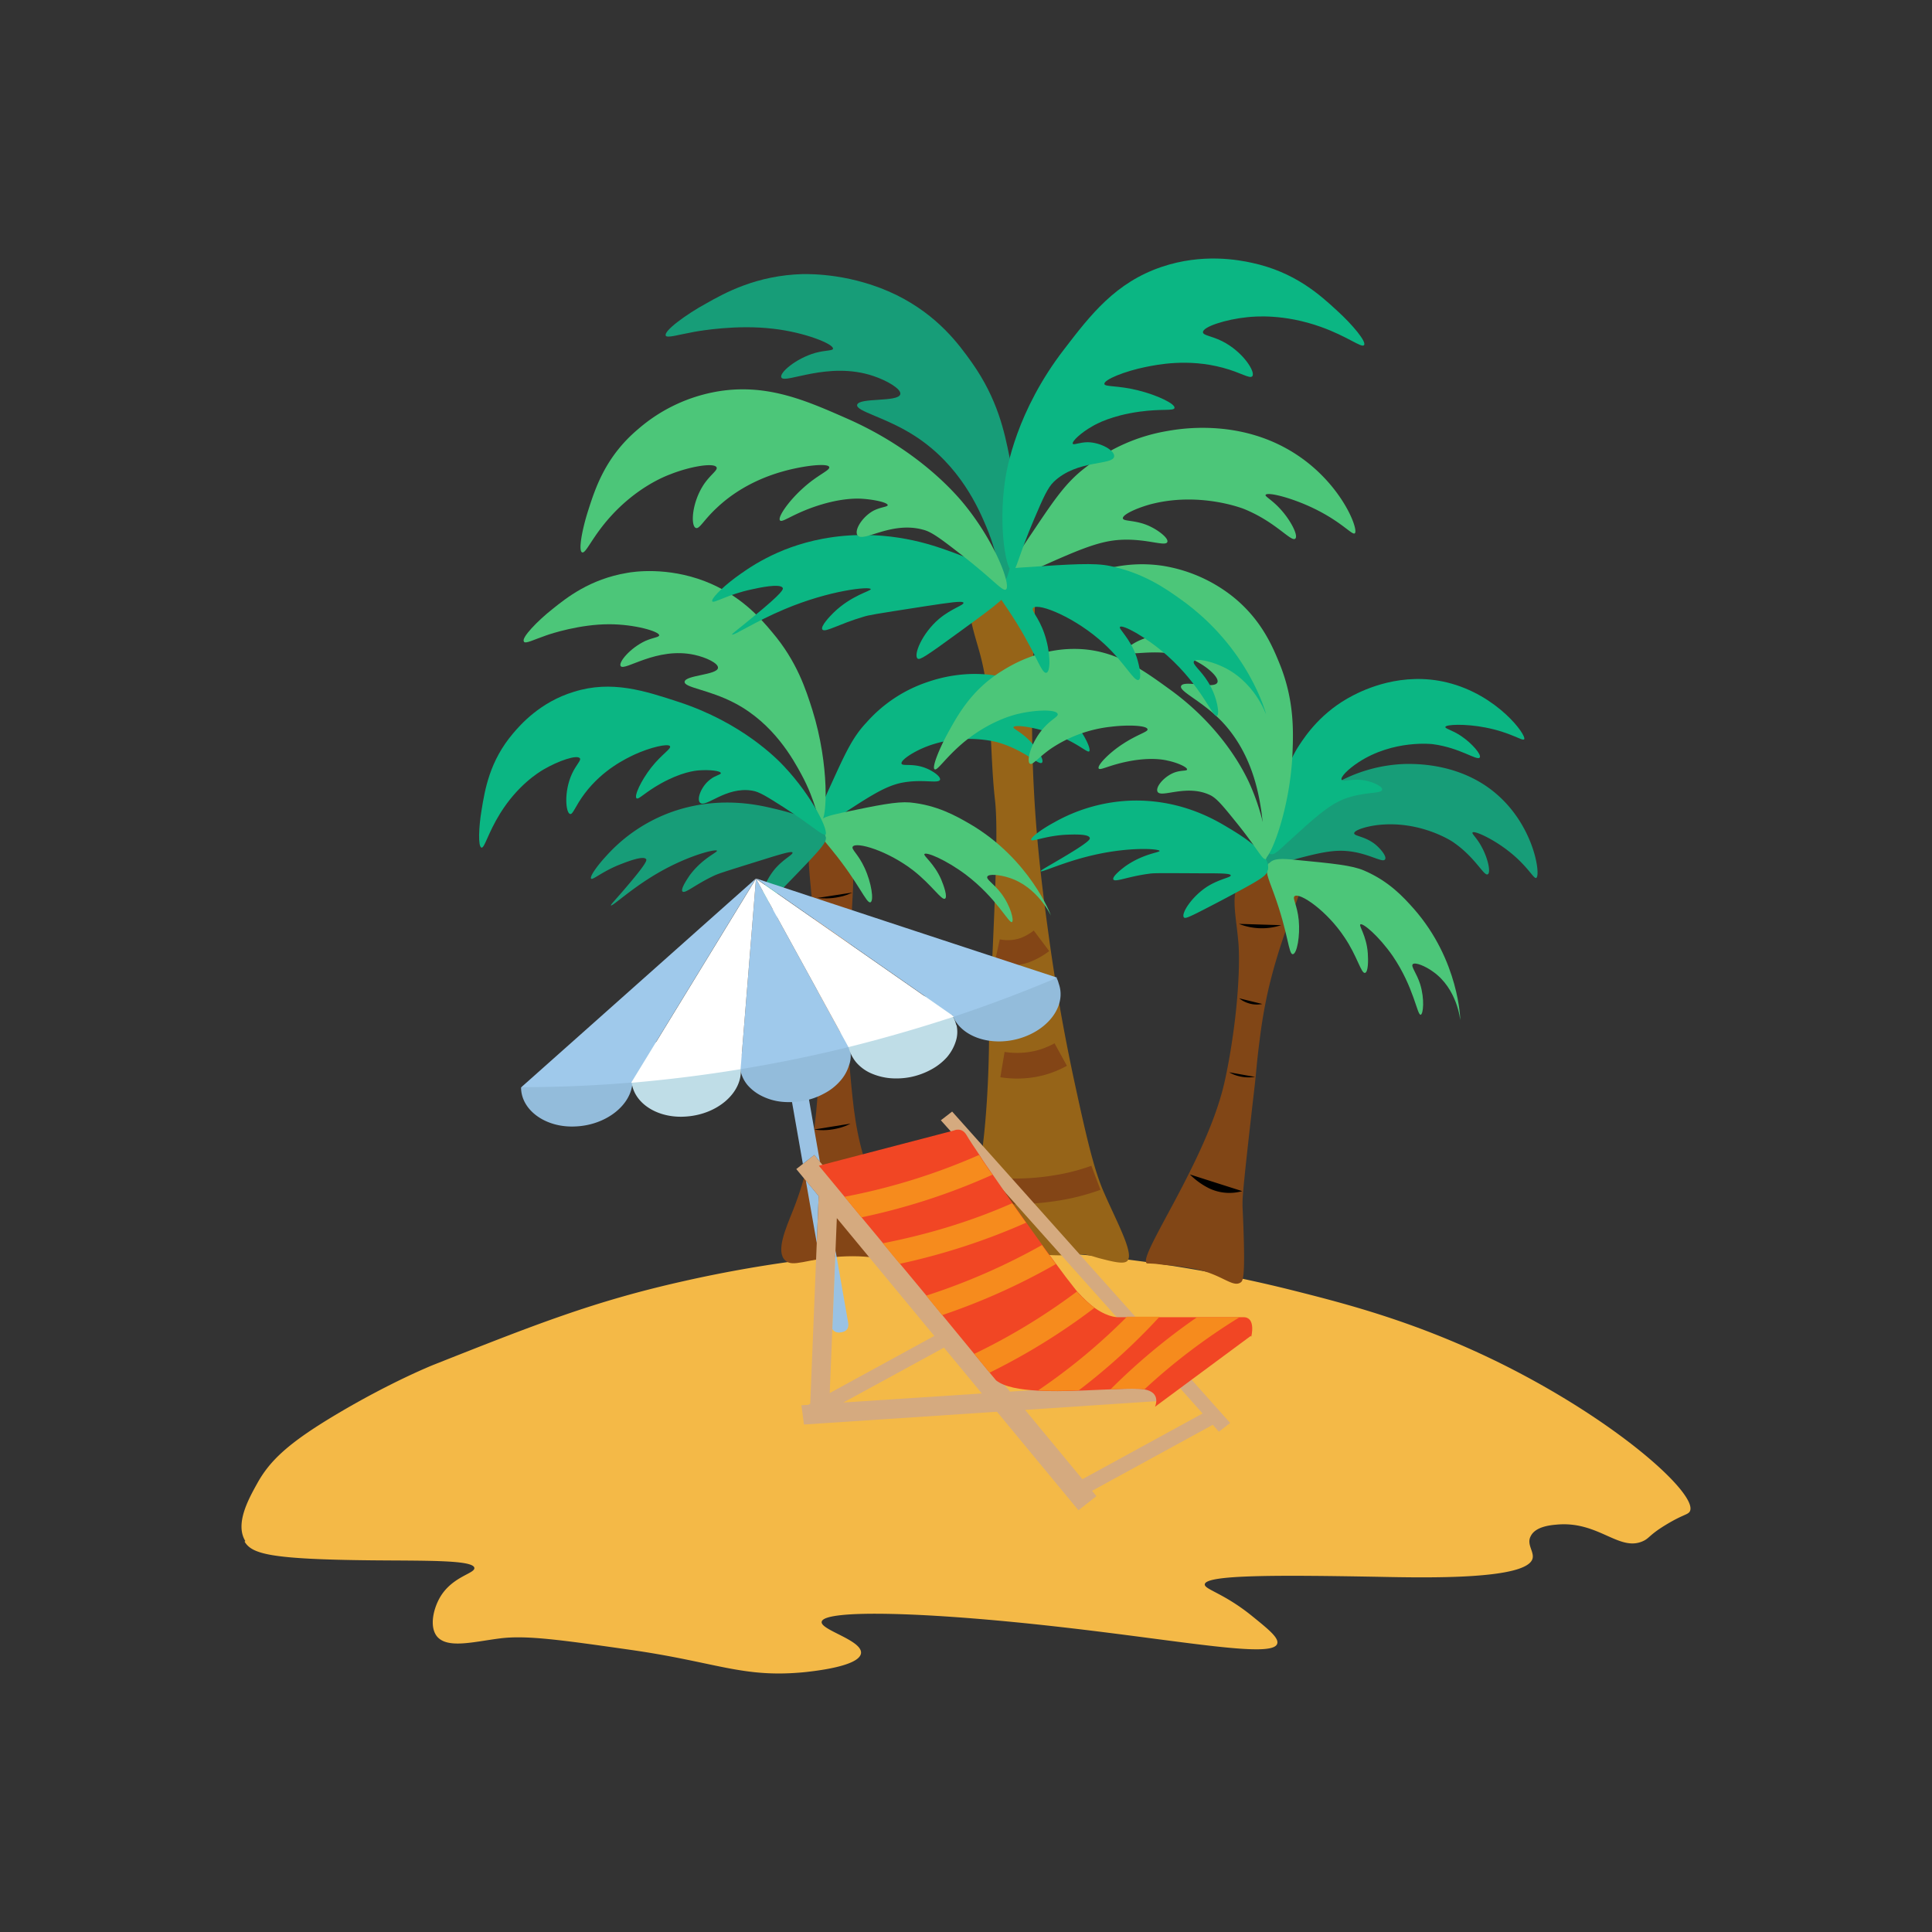 <svg xmlns="http://www.w3.org/2000/svg" xml:space="preserve" fill-rule="evenodd" stroke-linejoin="round" stroke-miterlimit="2" clip-rule="evenodd" viewBox="0 0 64 64">
  <rect x="0" y="0" width="64" height="64" fill="#333333" stroke="none"/>
  <g id="yellow">
    <path fill="#f4b947" fill-rule="nonzero" d="M8.127 51.05c-.349-.569.102-1.386.391-1.905.425-.774 1.063-1.36 2.602-2.279 1.855-1.106 3.249-1.658 3.249-1.658 3.394-1.344 5.307-2.101 8.259-2.764a42.852 42.852 0 0 1 8.581-1.047c1.65-.034 6.124-.034 11.635 1.353 1.786.45 4.142 1.054 6.957 2.458 3.904 1.956 6.481 4.337 6.174 4.864-.068.111-.221.094-.782.434-.578.349-.544.451-.783.553-.79.34-1.471-.689-2.857-.553-.204.017-.689.068-.842.374-.153.273.11.511.059.74-.161.715-3.487.647-5.137.613-3.351-.06-5.672-.068-5.723.246-.026.17.62.289 1.556 1.046.536.434.91.732.842.927-.153.485-3.104-.093-7.153-.552-4.626-.528-7.858-.579-7.935-.179-.059.272 1.353.612 1.302 1.046-.06.434-1.54.587-1.821.621-2.1.213-2.917-.323-5.851-.74-2.271-.323-3.41-.485-4.286-.374-.868.11-1.735.349-2.084-.06-.272-.331-.119-.961.127-1.352.417-.655 1.14-.74 1.106-.927-.051-.264-1.616-.23-3.385-.247-3.402-.034-3.98-.212-4.227-.621l.026-.017Z"/>
  </g>
  <g id="brown">
    <path fill="#814616" fill-rule="nonzero" d="M41.219 28.955c-.229.246-.323.553-.323.918 0 .383.085.842.128 1.361 0 0 .042.425 0 1.208 0 0-.017.442-.085 1.08 0 0-.119 1.191-.375 2.322-.578 2.585-2.891 5.783-2.577 6.004.018.009.018 0 .273.017.187.017.314.043.484.051.06 0 .29.026.749.102.952.162 1.327.647 1.599.468.093-.051.178-.187.068-2.534v-.102c0-.213.034-.681.391-3.777.077-.663.068-.782.179-1.641a16.66 16.66 0 0 1 .255-1.514c.068-.306.136-.57.204-.816.604-2.169 1.225-2.935.884-3.36-.323-.408-1.369-.315-1.845.187l-.009.026Z"/>
    <path fill="#966418" fill-rule="nonzero" d="M32.374 18.927c-.544.783-.17 1.803.068 2.654.451 1.59.332 3.283.519 4.924.111.987.009 3.164-.196 7.51 0 0 .043 4.176-.654 6.039-.094.255-.17.518-.273.774-.144.382-.204.578-.178.62.102.205.697.12 1.225.051.127-.017.221-.034.391-.042.17-.009.28 0 .672.042.552.052.561.06.706.069.238.017.416.017.569.017.392-.009.477-.052.723-.026.179.026.221.051.46.119.459.119.799.204.927.102.272-.221-.366-1.344-.8-2.364-.306-.732-.544-1.735-.978-3.751a64.657 64.657 0 0 1-.782-4.431c-.153-1.123-.409-2.892-.519-4.984-.281-5.111.485-7.731-.459-8.062-.46-.162-1.123.306-1.429.739h.008Z"/>
    <path fill="#834516" fill-rule="nonzero" d="M26.914 27.79c-.119.085-.17.255-.093 1.207.034.4.068.723.093.944 0 0 .145.851.196 4.125.025 1.633.059 3.776-.842 6.03-.238.596-.579 1.361-.255 1.659.255.238.697-.051 1.82-.128 1.241-.076 1.658.23 1.888-.042.331-.392-.417-1.217-.978-2.85-.4-1.156-.477-2.058-.587-3.266-.085-.986-.06-1.998 0-3.997.059-2.084.332-3.121-.323-3.572-.273-.187-.706-.281-.91-.127l-.009.017Z"/>
    <path fill="#834516" d="m32.939 31.947.18-.831c.147.032.401.057.697-.045a1.74 1.74 0 0 0 .429-.245l.511.68a2.582 2.582 0 0 1-.656.366l-.004.002c-.488.17-.913.126-1.157.073Zm.199 3.738.14-.839c.219.036.605.065 1.051-.044a2.6 2.6 0 0 0 .604-.241l.41.745a3.445 3.445 0 0 1-.807.321h-.002a3.526 3.526 0 0 1-1.396.058Zm-.512 4.163.075-.847c.462.04 1.265.09 2.198-.064a6.67 6.67 0 0 0 1.254-.319l.301.796a7.533 7.533 0 0 1-1.417.362 9.6 9.6 0 0 1-2.411.072Z"/>
    <path fill="#d5aa7f" d="m27.119 39.622-.741-.895.596-.468 6.483 7.84 4.777-.313.085.629-4.362.289L35.856 49l3.982-2.177-8.671-9.712.374-.289 9.211 10.316-.375.289-.203-.228-3.999 2.187.146.176-.596.468-2.699-3.264-6.393.423-.085-.638.225-.014.067-.037.279-6.878Zm5.406 6.538-1.255-1.518-3.331 1.818 4.586-.3Zm-1.576-1.906-3.228-3.903-.235 5.796 3.463-1.893Z"/>
  </g>
  <g id="green" fill-rule="nonzero">
    <path fill="#0bb683" d="M27.135 27.347c-.17-.11.136-.799.391-1.352.477-1.046.715-1.573 1.174-2.058a4.678 4.678 0 0 1 2.05-1.352c.374-.128 1.718-.545 3.155.059 1.565.655 2.296 2.135 2.177 2.245-.068.06-.391-.297-1.207-.586-.63-.222-1.268-.307-1.302-.213-.017.051.196.127.46.374.314.289.57.715.484.8-.102.102-.578-.417-1.462-.672 0 0-1.251-.366-2.535.212-.391.179-.689.4-.655.494.034.093.383-.026.817.153.212.085.476.263.459.374-.042.153-.612-.043-1.335.119-.536.128-1.055.468-2.075 1.14-.315.212-.494.34-.587.272l-.009-.009Z"/>
    <path fill="#4cc679" d="M27.084 27.296c.077-.204.349-.272.808-.374 1.208-.255 1.812-.374 2.245-.34.902.085 1.54.451 1.982.706 1.999 1.165 2.705 3.045 2.696 3.045 0 0-.442-.962-1.395-1.259-.289-.094-.672-.136-.714-.034-.043.093.213.229.459.553.315.416.434.91.357.952-.102.051-.51-.799-1.53-1.573-.664-.494-1.302-.757-1.37-.681-.042.06.315.298.553.834.094.221.221.595.128.646-.111.06-.434-.451-1.038-.927-.85-.663-1.897-.969-2.016-.799-.059.093.179.238.392.706.229.493.314 1.088.195 1.139-.136.051-.366-.612-1.267-1.718-.332-.408-.578-.663-.485-.893v.017Z"/>
    <path fill="#4cc679" d="M17.355 21.249c-.094-.119.459-.689.944-1.071.467-.375 1.241-.995 2.475-1.2.221-.042 1.318-.204 2.568.273 1.165.45 1.829 1.199 2.237 1.692.825.97 1.122 1.914 1.335 2.586.57 1.828.485 3.631.289 3.665-.119.017-.153-.612-.655-1.539-.263-.485-.91-1.684-2.211-2.365-.859-.45-1.675-.51-1.658-.705.017-.222 1.08-.222 1.105-.46.017-.153-.391-.348-.782-.433-1.25-.273-2.313.552-2.441.374-.085-.119.306-.596.816-.834.273-.119.451-.119.46-.187 0-.127-.808-.366-1.659-.366-.978 0-1.93.315-2.075.366-.442.153-.689.289-.748.213v-.009Z"/>
    <path fill="#179d78" d="M27.348 27.722c-.077-.553-1.233-.825-1.786-.953-.502-.119-1.795-.4-3.283.119a5.331 5.331 0 0 0-2.177 1.446c-.332.357-.579.714-.519.774.059.051.383-.255 1.012-.493.179-.069.723-.281.808-.154.025.034.034.12-.68.953-.341.4-.502.561-.485.578.034.043.57-.459 1.301-.918 1.131-.715 2.177-.961 2.211-.893.026.051-.493.255-.91.825-.042.068-.314.451-.229.527.085.077.416-.23 1.046-.527.153-.068.221-.094 1.59-.519.647-.204.978-.298 1.004-.247.034.068-.289.204-.587.553-.408.493-.553 1.157-.417 1.233.068.034.179-.076 1.004-.927 1.029-1.063 1.131-1.199 1.105-1.386l-.008.009Z"/>
    <path fill="#0bb683" d="M27.331 27.636c-.085.06-.391-.263-1.369-.893-.536-.34-.808-.518-1.047-.552-.876-.145-1.539.586-1.726.399-.119-.119.042-.544.332-.765.178-.145.365-.162.357-.213 0-.076-.366-.119-.715-.093-.136.008-.595.059-1.267.433-.536.298-.74.545-.808.494-.093-.077.153-.596.485-1.021.357-.451.672-.621.621-.706-.06-.102-.664.043-1.165.272-.289.137-1.055.494-1.659 1.293-.314.417-.391.706-.485.681-.144-.034-.212-.732.06-1.327.145-.315.315-.451.264-.519-.094-.128-.715.085-1.208.374-.17.102-.851.519-1.429 1.446-.408.655-.519 1.157-.621 1.14-.119-.026-.093-.681 0-1.233.111-.681.264-1.633 1.046-2.552.239-.281.893-1.038 2.016-1.378 1.25-.391 2.339-.034 3.479.34 2.075.681 3.24 1.872 3.478 2.127.953 1.012 1.505 2.168 1.369 2.279l-.008-.026Z"/>
    <path fill="#179d78" d="M41.585 28.751c-.119-.153.4-.715.825-1.166.8-.85 1.199-1.267 1.795-1.607a4.98 4.98 0 0 1 2.398-.672c.391 0 1.812 0 2.968.995 1.267 1.089 1.472 2.713 1.318 2.781-.085.043-.28-.399-.944-.91-.518-.399-1.105-.663-1.165-.595-.034.042.145.179.306.485.205.374.307.85.196.901-.128.068-.408-.57-1.165-1.08 0 0-1.063-.714-2.475-.553-.425.051-.783.179-.783.272 0 .103.366.094.715.383.17.145.374.391.306.485-.085.128-.57-.23-1.301-.281-.553-.042-1.157.128-2.356.46-.366.102-.578.17-.646.085l.008.017Z"/>
    <path fill="#0bb683" d="M42.087 28.3c-.196-.085 0-.817.153-1.403.289-1.106.434-1.659.799-2.212.213-.323.74-1.114 1.786-1.65.349-.178 1.608-.799 3.122-.425 1.658.408 2.636 1.752 2.543 1.88-.06.068-.443-.23-1.293-.392-.655-.127-1.301-.102-1.318-.017-.009.06.212.094.519.298.357.238.688.621.62.715-.085.119-.646-.324-1.556-.443 0 0-1.301-.161-2.466.604-.349.23-.604.493-.553.578.051.094.382-.076.833.034.221.051.519.179.51.29-.008.153-.612.051-1.292.323-.511.212-.961.621-1.863 1.446-.272.255-.434.408-.527.365l-.017.009Z"/>
    <path fill="#4cc679" d="M42.053 28.589c.144-.162.425-.153.893-.102 1.233.119 1.837.179 2.237.349.833.357 1.309.884 1.65 1.267 1.505 1.709 1.547 3.691 1.539 3.691 0 0-.094-1.038-.902-1.607-.246-.179-.586-.324-.671-.247-.068.077.127.289.246.663.153.494.102.995.017 1.012-.119.017-.221-.91-.927-1.947-.468-.672-.995-1.106-1.071-1.046-.06.042.204.374.246.952.017.238.017.63-.093.655-.128.026-.255-.553-.681-1.182-.587-.885-1.48-1.488-1.65-1.361-.085.068.085.281.136.791.051.527-.059 1.123-.195 1.131-.145.017-.145-.689-.63-2.015-.178-.494-.331-.8-.17-.995l.026-.009Z"/>
    <path fill="#4cc679" d="M34.5 19.88c-.042-.136.672-.51 1.251-.74.57-.221 1.514-.578 2.747-.4a5.007 5.007 0 0 1 2.347 1.029c.961.774 1.327 1.684 1.565 2.271.459 1.165.434 2.152.408 2.849-.068 1.905-.748 3.598-.944 3.564-.119-.017.06-.621-.102-1.659-.085-.535-.306-1.862-1.31-2.908-.663-.681-1.42-.987-1.335-1.165.094-.204 1.097.119 1.199-.111.068-.145-.255-.451-.595-.646-1.089-.638-2.381-.17-2.432-.375-.043-.136.484-.476 1.046-.544.289-.034.467.017.493-.042.06-.128-.638-.596-1.446-.842-.935-.29-1.939-.273-2.101-.273-.467.009-.757.069-.782-.017l-.009.009Z"/>
    <path fill="#0bb683" d="M42.002 28.819c.11-.553-.893-1.149-1.378-1.438-.442-.263-1.565-.91-3.164-.859a5.57 5.57 0 0 0-2.543.723c-.442.238-.791.511-.757.579.034.068.451-.128 1.123-.171.196-.008.782-.042.816.103.017.042 0 .127-.969.697-.459.272-.672.383-.655.408.025.043.697-.272 1.539-.485 1.319-.34 2.39-.263 2.399-.187 0 .051-.553.094-1.14.511-.068.051-.442.331-.391.433.051.102.468-.093 1.165-.187.17-.025.247-.025 1.684-.017.689 0 1.029 0 1.038.068.017.068-.341.111-.74.349-.553.34-.919.935-.808 1.046.051.051.195-.017 1.267-.578 1.327-.706 1.471-.8 1.505-.987l.009-.008Z"/>
    <path fill="#4cc679" d="M41.917 28.453c-.102.034-.281-.374-1.004-1.259-.391-.485-.595-.731-.799-.842-.791-.4-1.659.102-1.769-.127-.077-.153.221-.511.57-.638.221-.077.399-.043.408-.094.017-.076-.315-.229-.647-.297-.136-.034-.595-.12-1.343.034-.613.127-.885.297-.936.229-.068-.093.34-.519.8-.816.493-.323.842-.4.816-.485-.017-.128-.646-.153-1.199-.085a4.404 4.404 0 0 0-2.007.731c-.434.307-.604.553-.689.494-.128-.077.042-.757.502-1.234.238-.255.45-.331.416-.416-.051-.153-.706-.136-1.267-.009-.196.043-.978.238-1.837.944-.612.511-.876.953-.97.902-.102-.051.145-.664.417-1.165.332-.604.791-1.472 1.837-2.11.315-.195 1.191-.714 2.373-.714 1.318 0 2.228.663 3.189 1.361 1.744 1.267 2.45 2.747 2.594 3.053.57 1.242.706 2.517.536 2.568l.009-.025Z"/>
    <path fill="#4cc679" d="M33.522 19.081c-.195-.154.29-.876.689-1.463.74-1.106 1.114-1.65 1.752-2.135a5.938 5.938 0 0 1 2.722-1.208c.476-.085 2.194-.348 3.861.545 1.82.969 2.492 2.747 2.33 2.849-.093.059-.442-.392-1.386-.842-.731-.349-1.505-.536-1.565-.434-.034.051.213.162.502.485.34.374.595.884.476.969-.144.102-.646-.561-1.692-.986 0 0-1.48-.596-3.138-.145-.502.145-.902.349-.876.459.025.111.476.034.969.298.247.128.553.366.502.485-.077.161-.74-.145-1.65-.068-.68.059-1.369.357-2.73.969-.417.188-.655.298-.757.222h-.009Z"/>
    <path fill="#0bb683" d="M32.919 19.081c.119-.213.467-.256 1.054-.29 1.514-.102 2.279-.153 2.798-.042 1.097.229 1.82.731 2.331 1.097 2.27 1.607 2.849 3.819 2.84 3.827 0 0-.391-1.148-1.522-1.624-.349-.153-.791-.247-.868-.145-.068.102.222.289.468.689.315.51.391 1.089.289 1.123-.144.042-.501-.978-1.633-1.99-.74-.655-1.488-1.038-1.573-.961-.068.059.34.374.553 1.012.085.263.178.705.059.748-.153.051-.459-.57-1.131-1.191-.944-.876-2.177-1.369-2.356-1.199-.093.085.179.298.366.851.204.578.221 1.267.068 1.301-.179.042-.357-.74-1.293-2.126-.348-.519-.604-.825-.459-1.08h.009Z"/>
    <path fill="#179d78" d="M22.058 11.12c-.094-.145.672-.706 1.327-1.063.629-.357 1.675-.936 3.214-.978.281 0 1.642-.017 3.105.697 1.369.681 2.058 1.625 2.492 2.237.859 1.216 1.08 2.313 1.241 3.104.417 2.135.034 4.159-.204 4.159-.144 0-.085-.706-.561-1.828-.247-.587-.859-2.025-2.347-2.994-.978-.638-1.982-.825-1.931-1.046.068-.247 1.369-.077 1.429-.349.042-.17-.434-.451-.893-.604-1.489-.502-2.926.272-3.045.051-.085-.144.468-.629 1.123-.816.348-.094.578-.068.586-.136.035-.153-.927-.545-1.981-.664-1.208-.144-2.416.068-2.611.102-.561.102-.893.213-.953.128h.009Z"/>
    <path fill="#0bb683" d="M33.352 19.548c-.017-.638-1.386-1.105-2.049-1.343-.604-.213-2.135-.715-4.049-.358-1.539.289-2.492.995-2.9 1.293-.468.349-.816.714-.757.783.06.068.502-.23 1.31-.4.23-.051.927-.204 1.021-.051.025.042.025.144-.987.969-.476.4-.706.553-.689.579.043.051.766-.434 1.744-.842 1.496-.63 2.815-.757 2.849-.664.025.06-.647.204-1.242.791-.068.068-.451.451-.357.553.093.102.544-.187 1.352-.425.196-.06.289-.077 2.041-.349.834-.127 1.242-.187 1.276-.119.034.077-.391.187-.808.536-.578.493-.859 1.216-.706 1.318.077.043.238-.051 1.378-.884 1.429-1.038 1.582-1.174 1.573-1.387Z"/>
    <path fill="#4cc679" d="M33.318 19.531c-.119.06-.433-.357-1.539-1.207-.604-.468-.919-.706-1.191-.774-1.054-.298-1.981.425-2.177.187-.128-.153.136-.604.519-.817.246-.127.476-.127.476-.187 0-.085-.442-.187-.867-.212-.171-.009-.74-.026-1.625.289-.706.255-.995.502-1.072.433-.102-.093.281-.646.757-1.071.502-.459.919-.595.868-.706-.06-.128-.825-.043-1.48.136-.374.102-1.369.4-2.228 1.208-.451.416-.587.723-.706.68-.179-.059-.145-.85.281-1.471.229-.323.459-.451.399-.545-.102-.153-.893-.017-1.531.239-.229.085-1.122.45-1.981 1.403-.613.68-.808 1.225-.936 1.182-.136-.042 0-.765.196-1.378.238-.74.57-1.794 1.667-2.713a5.395 5.395 0 0 1 2.687-1.25c1.599-.247 2.875.315 4.21.902 2.441 1.071 3.691 2.585 3.947 2.908 1.02 1.276 1.513 2.662 1.326 2.764Z"/>
    <path fill="#0bb683" d="M33.531 18.944c.127 0 .196-.51.731-1.76.29-.68.443-1.029.647-1.225.774-.74 1.947-.536 1.998-.833.034-.196-.433-.468-.867-.477-.281 0-.476.103-.502.052-.042-.077.281-.375.646-.579.145-.085.638-.357 1.565-.485.749-.102 1.123-.017 1.157-.119.043-.136-.578-.433-1.208-.587-.68-.17-1.105-.11-1.114-.212-.017-.145.689-.425 1.361-.561.383-.077 1.403-.29 2.568.025.604.162.885.374.97.281.119-.136-.306-.817-1.004-1.165-.365-.179-.637-.188-.629-.298 0-.179.774-.425 1.463-.493.247-.026 1.216-.119 2.449.323.876.314 1.336.697 1.421.604.102-.102-.383-.681-.868-1.123-.587-.544-1.42-1.301-2.849-1.607-.434-.094-1.624-.324-2.985.136-1.531.518-2.356 1.59-3.224 2.721-1.59 2.058-1.905 3.963-1.964 4.355-.23 1.582.042 3.027.255 3.019l-.017.008Z"/>
  </g>
  <g id="black" fill-rule="nonzero">
    <path d="M27.076 29.746c.153.017.416.034.731-.034.179-.034.323-.094.425-.145"/>
    <path d="M41.041 30.605a2.06 2.06 0 0 0 1.403.042"/>
    <path d="M27.178 33.046c.119.017.331.034.578-.034.145-.043.255-.094.332-.145"/>
    <path d="M41.815 33.258a.901.901 0 0 1-.485-.034.94.94 0 0 1-.281-.153"/>
    <path d="M26.965 37.417c.162.026.442.043.766-.034.187-.042.34-.102.442-.161"/>
    <path d="M41.577 35.674c-.12.017-.315.034-.545-.026a1.148 1.148 0 0 1-.314-.127"/>
    <path d="M41.151 39.458a1.563 1.563 0 0 1-1.097-.093 2.418 2.418 0 0 1-.638-.46"/>
  </g>
  <g id="blue">
    <path fill="#9ac2e3" d="m26.596 38.556-1.425-8.121c-.034-.188.042-.29.229-.324.196-.034.306.043.332.23l1.429 8.145-.187-.227-.378.297Zm.46 2.619-.363-2.068.426.515-.063 1.553Zm.622.252.418 2.386c.034.187-.051.297-.238.323h-.042l.008.009c-.123 0-.205-.04-.252-.123l.106-2.595Z"/>
    <path fill="#93bcdb" d="m34.999 32.391-.005-.009.008.009h-.003Zm0 0a.811.811 0 0 1 .071.187c.264.723-.323 1.531-1.292 1.82-.979.289-1.974-.068-2.229-.783-.246-.68.255-1.437 1.131-1.76.026.017.043.034.068.042.222.145.46.264.715.366.264.111.544.179.833.196.237.008.474-.017.703-.068Zm-15.824 2.143c1.012-.043 1.811.544 1.777 1.31-.034.765-.876 1.429-1.888 1.471-.995.051-1.803-.544-1.803-1.293.119-.059.255-.127.374-.178.204-.102.417-.179.621-.264.204-.076.4-.179.578-.298a1.02 1.02 0 0 0 .332-.331.434.434 0 0 0-.017-.383c-.008-.017-.008-.026-.008-.034h.034Zm8.981.221a.926.926 0 0 1-.034.544c-.06.188-.153.358-.298.519a1.804 1.804 0 0 1-.527.408 2.261 2.261 0 0 1-.672.239 2.573 2.573 0 0 1-.714.034 1.904 1.904 0 0 1-.647-.179 1.525 1.525 0 0 1-.485-.357 1.098 1.098 0 0 1-.246-.485.987.987 0 0 1 .034-.544 1.39 1.39 0 0 1 .297-.519c.145-.162.315-.298.528-.408a2.25 2.25 0 0 1 .672-.238 2.52 2.52 0 0 1 .714-.035c.23.026.451.086.646.179.196.094.358.213.477.357.119.145.204.315.246.485h.009Z"/>
    <path fill="#bfdde7" d="M24.541 35.444c.026.765-.765 1.454-1.769 1.539-.995.094-1.828-.459-1.854-1.216-.017-.765.766-1.454 1.769-1.539.995-.094 1.829.459 1.846 1.216h.008Zm7.144-1.488a.993.993 0 0 1-.025.544c-.06.187-.153.357-.289.519a1.93 1.93 0 0 1-.519.408 2.457 2.457 0 0 1-.664.247 2.443 2.443 0 0 1-.705.042 2.047 2.047 0 0 1-.647-.17 1.393 1.393 0 0 1-.476-.357 1.263 1.263 0 0 1-.247-.485.993.993 0 0 1 .026-.544c.051-.187.144-.357.289-.519.145-.162.315-.298.519-.408.204-.119.425-.196.655-.247.238-.051.476-.059.706-.042.229.025.442.076.646.17.196.093.357.212.476.357.119.144.204.306.247.485h.008Z"/>
    <path fill="#9fc9eb" d="m25.043 29.099-4.133 6.762a43.451 43.451 0 0 1-3.64.153c2.594-2.305 5.179-4.61 7.773-6.915Zm0 0c3.317 1.097 6.642 2.195 9.968 3.283v.009a47.196 47.196 0 0 1-3.402 1.284l-6.566-4.576Zm3.062 5.588a46.418 46.418 0 0 1-3.572.731l.51-6.31c1.021 1.862 2.041 3.716 3.062 5.579Z"/>
  </g>
  <g id="white" fill="#fff" fill-rule="nonzero">
    <path d="M24.533 35.418a47.713 47.713 0 0 1-3.623.451l4.133-6.761-.51 6.31Z"/>
    <path d="M31.609 33.675a50.063 50.063 0 0 1-3.504 1.012c-1.021-1.863-2.041-3.717-3.062-5.579l6.566 4.575v-.008Z"/>
  </g>
  <g id="red">
    <path fill="#f14624" fill-rule="nonzero" d="m41.432 44.255-3.172 2.347s.229-.476-.358-.578c-.059-.008-.119-.017-.195-.017-.264-.008-.579 0-.927.017-.332.009-.689.034-1.055.043-.459.017-.927.025-1.344 0-.595-.034-1.105-.119-1.386-.341l-.204-.246-.51-.621-1.063-1.293-.528-.646-.876-1.055-.561-.68-.706-.851-.561-.68-.859-1.038 4.465-1.165s.255-.127.417.136c.11.187.263.417.442.681.127.204.28.425.442.654.204.298.434.621.655.945.153.212.306.433.459.646.179.255.357.502.527.74.162.229.315.434.46.629.229.315.425.57.561.74.043.06.094.119.145.179.212.238.408.408.578.536.476.331.791.297.791.297h4.116c.434-.008.264.647.264.647"/>
  </g>
  <g id="orange">
    <path fill="#f68b1d" d="M41.064 43.634a.419.419 0 0 0 .028-.017v.017h-.028Zm0 0a20.165 20.165 0 0 0-3.153 2.39c-.06-.008-.119-.017-.196-.017-.263-.008-.578 0-.927.017a20.743 20.743 0 0 1 2.866-2.39h1.41Zm-8.188-4.72a21.226 21.226 0 0 1-4.337 1.412l-.562-.681a20.646 20.646 0 0 0 4.457-1.386c.127.204.28.425.442.655Zm1.114 1.59a21.645 21.645 0 0 1-4.184 1.361l-.562-.68c1.523-.298 2.96-.74 4.287-1.327.153.213.306.434.459.646Zm.987 1.37a21.367 21.367 0 0 1-3.768 1.692l-.527-.646a21.027 21.027 0 0 0 3.835-1.676c.162.23.315.434.46.63Zm1.284 1.446a21.215 21.215 0 0 1-3.479 2.151l-.51-.621a20.441 20.441 0 0 0 3.402-2.066c.213.238.408.408.578.536h.009Zm2.152.297a20.5 20.5 0 0 1-2.679 2.441c-.46.017-.927.026-1.344 0a19.726 19.726 0 0 0 2.943-2.441h1.08Z"/>
  </g>
</svg>
